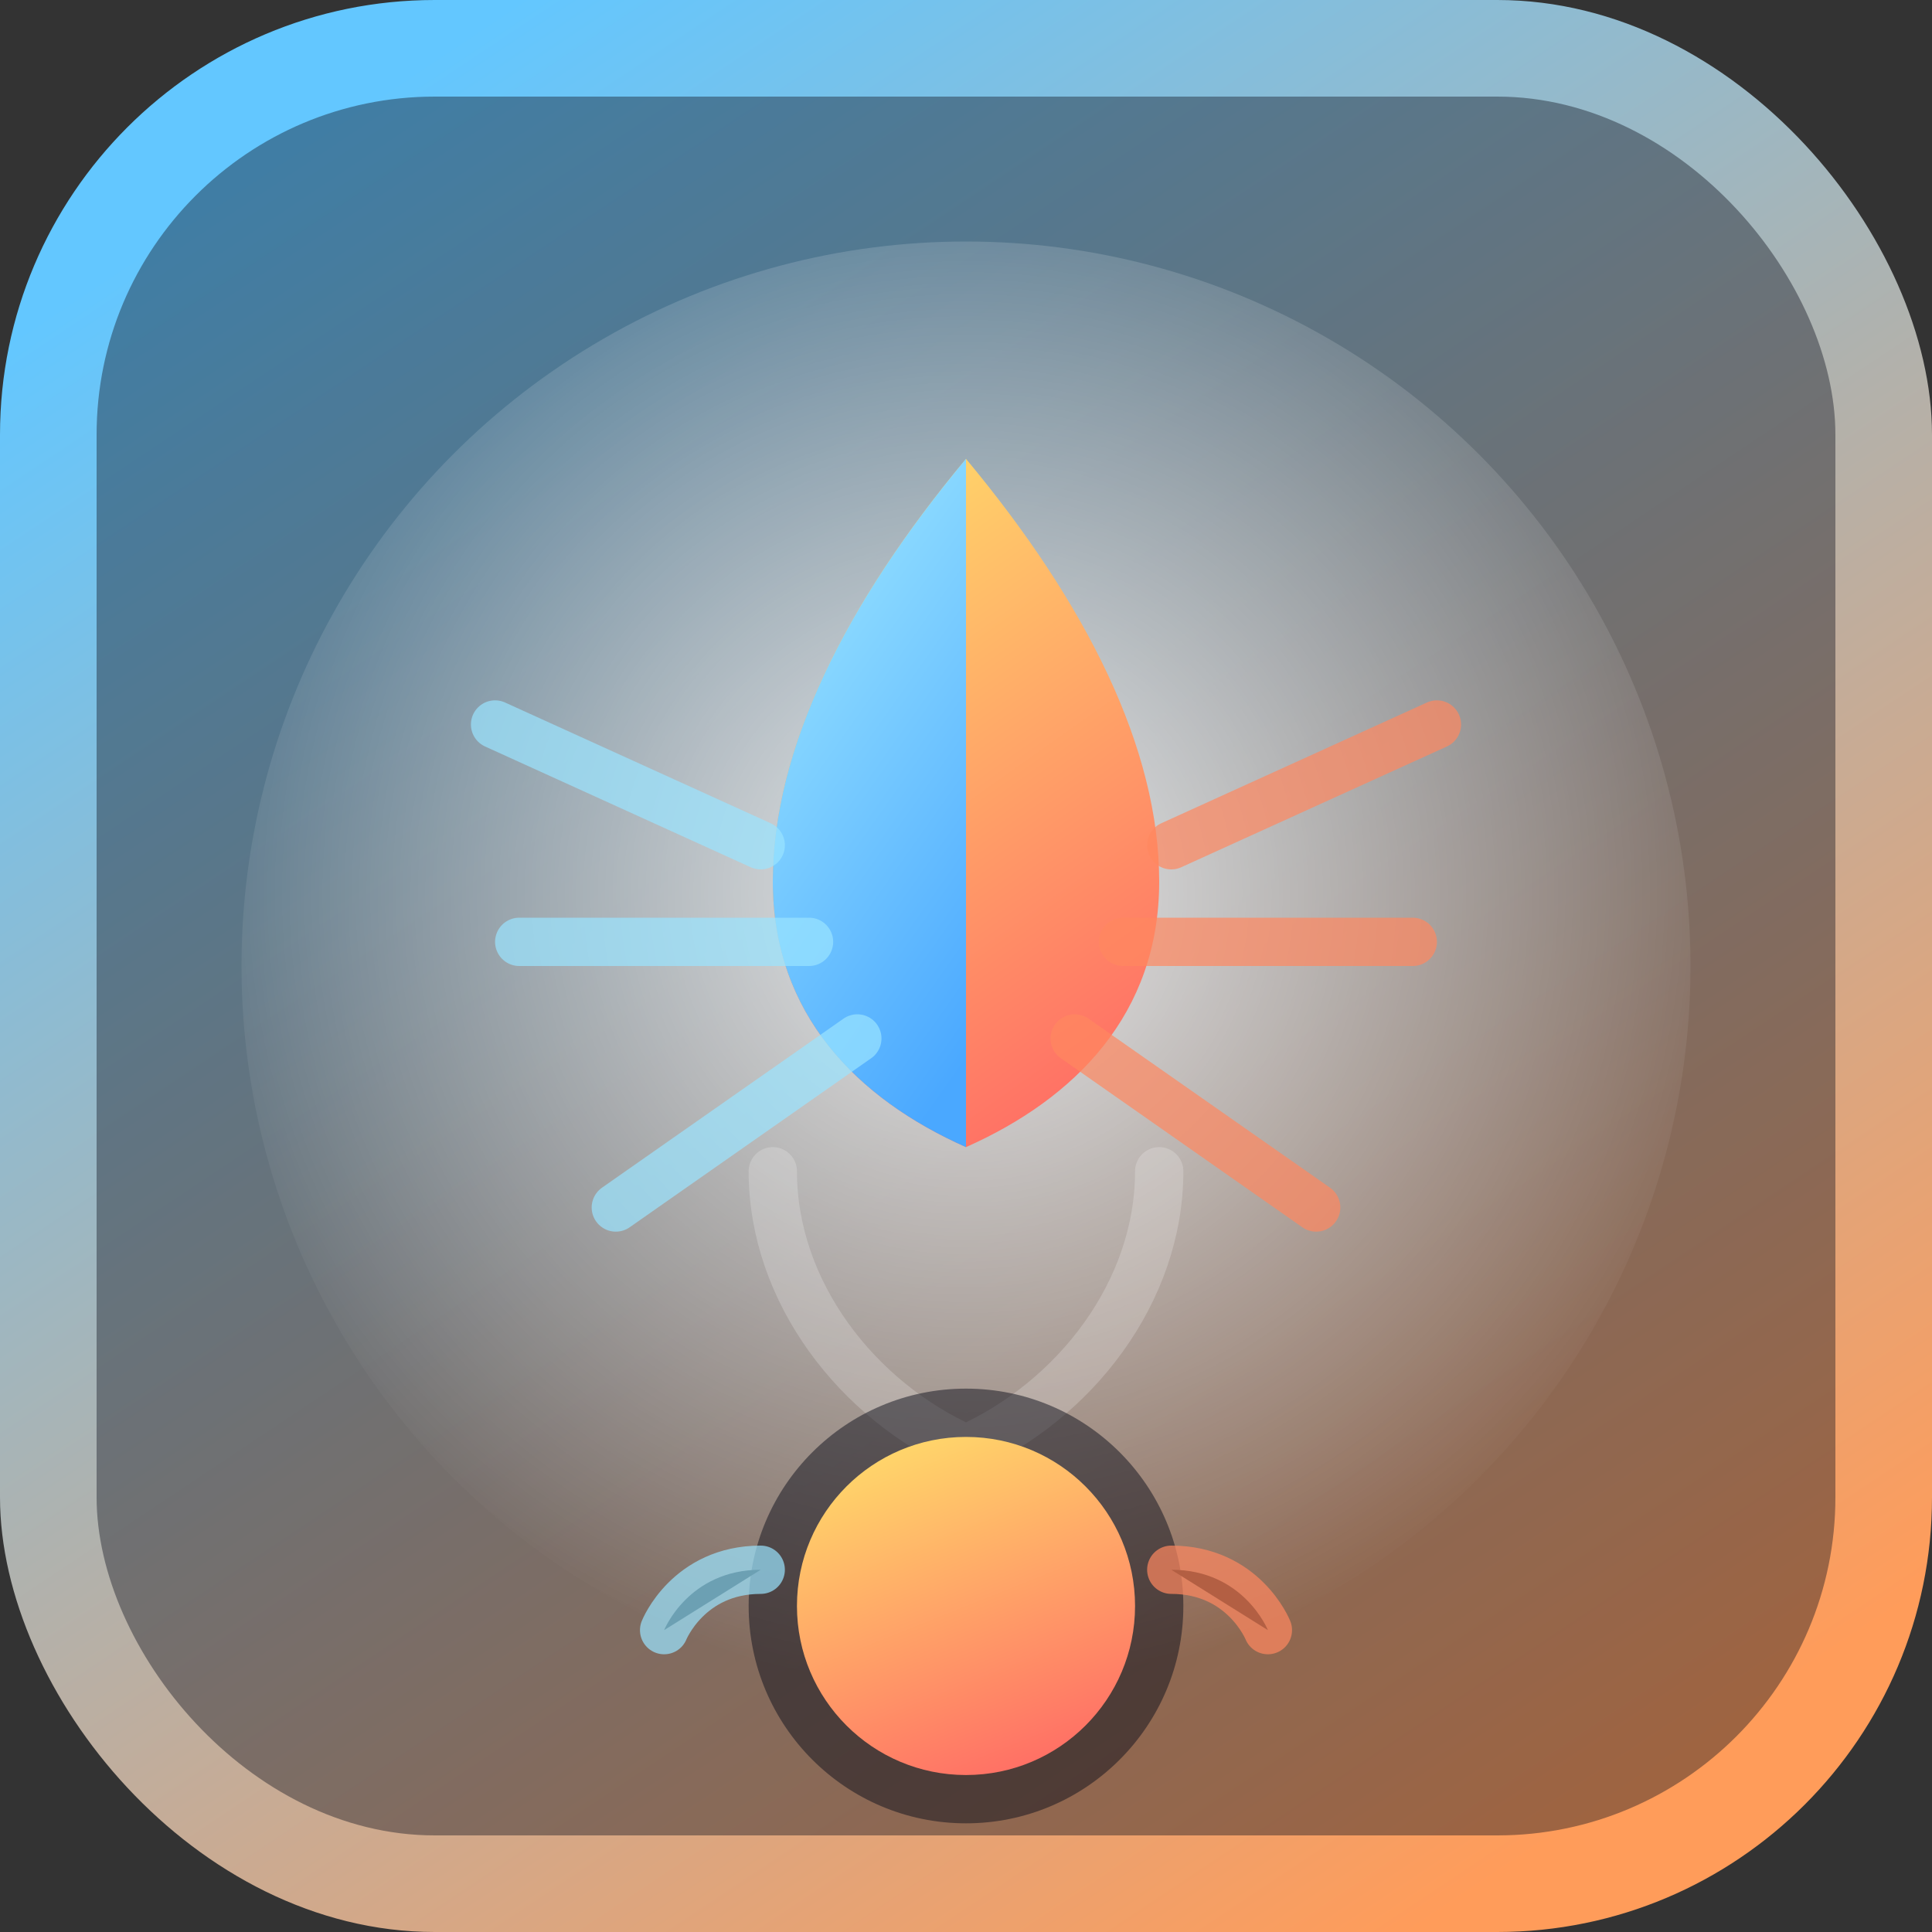 <svg xmlns="http://www.w3.org/2000/svg" viewBox="0 0 160 160">
  <rect x="0" y="0" width="160" height="160" fill="#333333" stroke="none"/>
  <defs>
    <linearGradient id="frame" x1="20%" y1="5%" x2="80%" y2="95%">
      <stop offset="0" stop-color="#63c7ff" />
      <stop offset="1" stop-color="#ff9c5a" />
    </linearGradient>
    <linearGradient id="ice" x1="30%" y1="0%" x2="70%" y2="100%">
      <stop offset="0" stop-color="#9ae5ff" />
      <stop offset="1" stop-color="#4aa8ff" />
    </linearGradient>
    <linearGradient id="fire" x1="30%" y1="0%" x2="70%" y2="100%">
      <stop offset="0" stop-color="#ffd86a" />
      <stop offset="1" stop-color="#ff6d65" />
    </linearGradient>
    <radialGradient id="glow" cx="50%" cy="45%" r="55%">
      <stop offset="0" stop-color="#ffffff" stop-opacity="0.85" />
      <stop offset="1" stop-color="#ffffff" stop-opacity="0" />
    </radialGradient>
  </defs>
  <rect width="160" height="160" rx="36" fill="url(#frame)" />
  <rect width="144" height="144" x="8" y="8" rx="28" fill="rgba(14,16,28,0.4)" />
  <circle cx="80" cy="80" r="60" fill="url(#glow)" />
  <g transform="translate(45 38)">
    <path d="M35 0c-10 12-16 24-16 35 0 11 7 18 16 22 9-4 16-11 16-22 0-11-6-23-16-35z" fill="url(#fire)" />
    <path d="M35 0c-10 12-16 24-16 35 0 11 7 18 16 22V0z" fill="url(#ice)" />
    <path d="M19 59c0 10 7 19 16 23 9-4 16-13 16-23" fill="none" stroke="rgba(255,255,255,0.2)" stroke-width="4" stroke-linecap="round" />
    <circle cx="35" cy="95" r="18" fill="rgba(14,16,28,0.5)" />
    <circle cx="35" cy="95" r="14" fill="url(#fire)" />
    <path d="M18 92c-6 0-8 5-8 5" stroke="rgba(154,229,255,0.7)" stroke-width="4" stroke-linecap="round" />
    <path d="M52 92c6 0 8 5 8 5" stroke="rgba(255,136,96,0.7)" stroke-width="4" stroke-linecap="round" />
    <g fill="none" stroke="rgba(154,229,255,0.7)" stroke-linecap="round" stroke-width="4">
      <path d="M22 40-2 40" />
      <path d="M18 32-4 22" />
      <path d="M26 48 6 62" />
    </g>
    <g fill="none" stroke="rgba(255,136,96,0.7)" stroke-linecap="round" stroke-width="4">
      <path d="M48 40 72 40" />
      <path d="M52 32 74 22" />
      <path d="M44 48 64 62" />
    </g>
  </g>
</svg>
